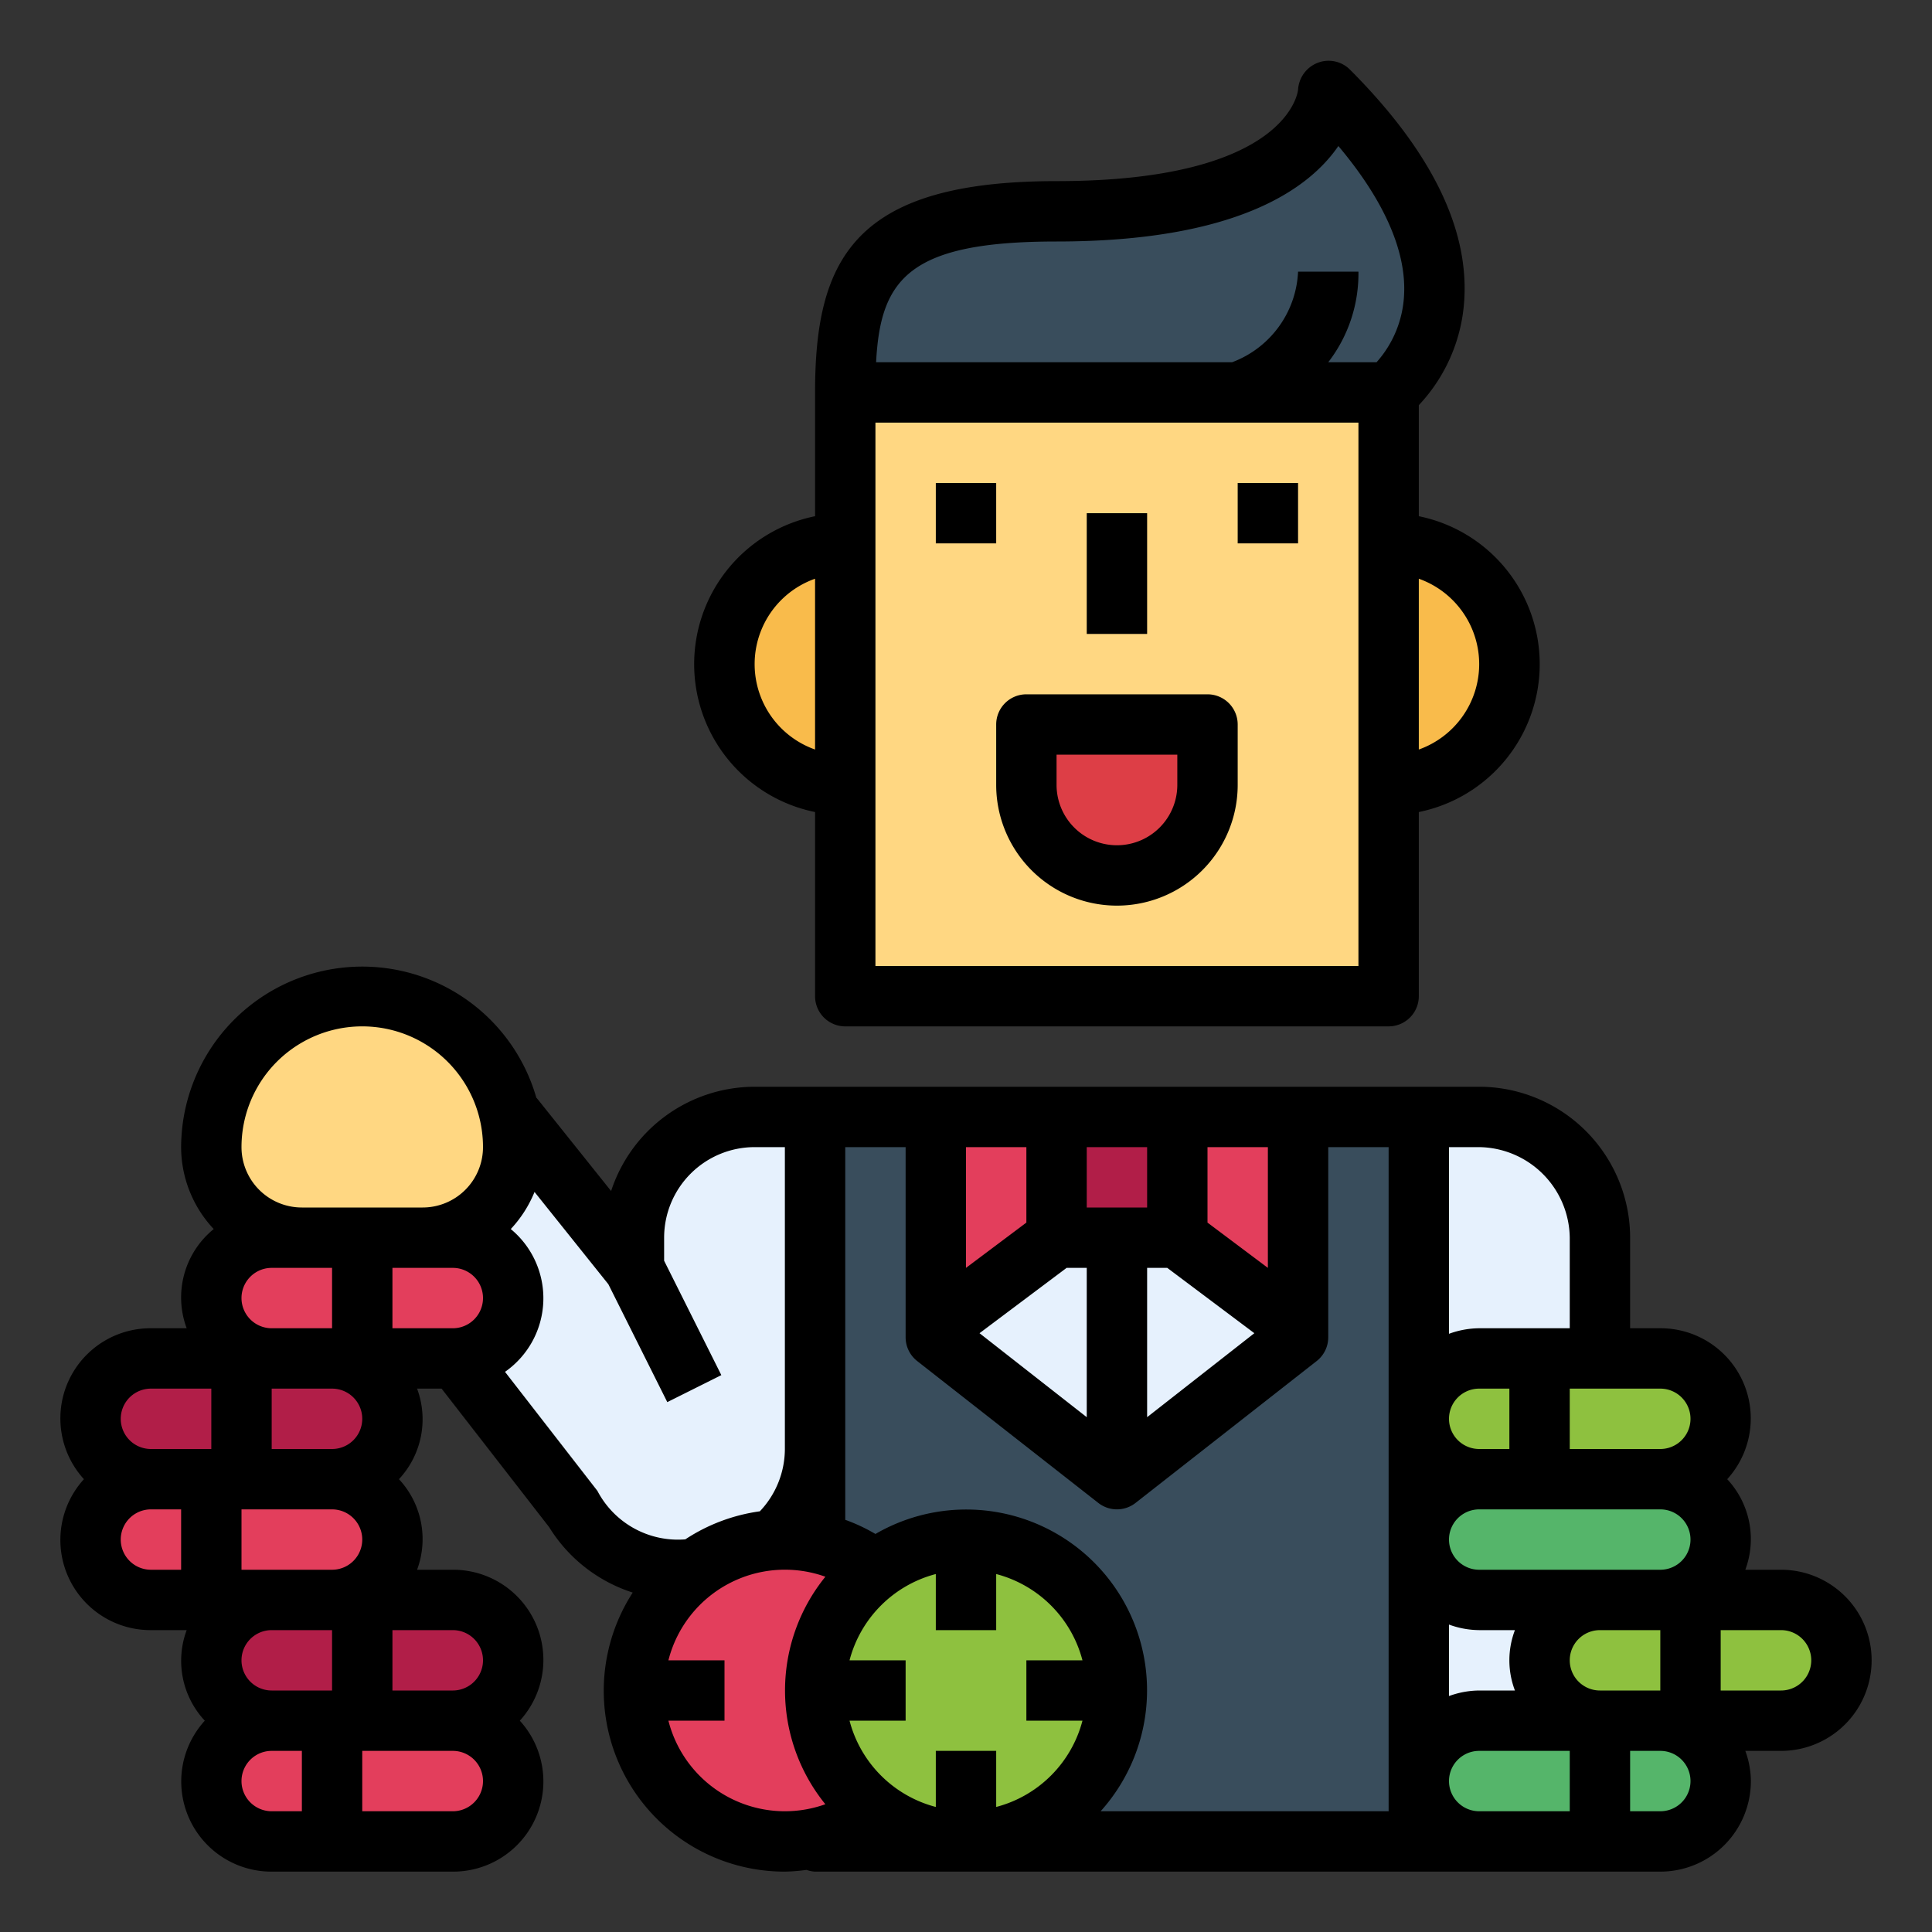 <svg height="512" viewBox="0 0 64 64" width="512" xmlns="http://www.w3.org/2000/svg"><rect x="0" y="0" width="64" height="64" fill="#333333" stroke="none"/><g id="Filled_outline" data-name="Filled outline"><path d="m27 37h20v24h-20z" fill="#e6f1fd"/><path d="m46 13h-6-12v20h18z" fill="#ffd782"/><path d="m28 26a4 4 0 0 1 0-8z" fill="#f9bb4b"/><path d="m46 18a4 4 0 0 1 0 8z" fill="#f9bb4b"/><path d="m46 13s4.5-3.5-2-10c0 0 0 4-9 4-6 0-7 2-7 6z" fill="#394d5c"/><path d="m34 24h6a0 0 0 0 1 0 0v2a3 3 0 0 1 -3 3 3 3 0 0 1 -3-3v-2a0 0 0 0 1 0 0z" fill="#dd3e46"/><path d="m35 37h4v4h-4z" fill="#b11e48"/><path d="m35 41-4 3v-7h4z" fill="#e33e5c"/><path d="m39 41 4 3v-7h-4z" fill="#e33e5c"/><path d="m47 37h2a4 4 0 0 1 4 4v20a0 0 0 0 1 0 0h-6a0 0 0 0 1 0 0v-24a0 0 0 0 1 0 0z" fill="#e6f1fd"/><rect fill="#55b56a" height="4" rx="2" width="10" x="47" y="57"/><rect fill="#8ec13f" height="4" rx="2" width="10" x="51" y="53"/><rect fill="#55b56a" height="4" rx="2" width="10" x="47" y="49"/><rect fill="#8ec13f" height="4" rx="2" width="10" x="47" y="45"/><path d="m25 37a4 4 0 0 0 -4 4v1l-4-5-5 4 7 9a4.056 4.056 0 0 0 4 2 4 4 0 0 0 4-4v-11z" fill="#e6f1fd"/><path d="m31 37v7.304l6 4.696 6-4.696v-7.304h4v24h-20v-24z" fill="#394d5c"/><circle cx="26" cy="56" fill="#e33e5c" r="5"/><circle cx="32" cy="56" fill="#8ec13f" r="5"/><rect fill="#e33e5c" height="4" rx="2" width="10" x="7" y="57"/><rect fill="#b11e48" height="4" rx="2" width="10" x="7" y="53"/><rect fill="#e33e5c" height="4" rx="2" width="10" x="3" y="49"/><rect fill="#b11e48" height="4" rx="2" width="10" x="3" y="45"/><rect fill="#e33e5c" height="4" rx="2" width="10" x="7" y="41"/><path d="m12 33a5 5 0 0 1 5 5 3 3 0 0 1 -3 3h-4a3 3 0 0 1 -3-3 5 5 0 0 1 5-5z" fill="#ffd782"/><path d="m31 16h2v2h-2z"/><path d="m41 16h2v2h-2z"/><path d="m36 17h2v4h-2z"/><path d="m48.506 9.929c.149-2.4-1.129-4.966-3.8-7.636a1 1 0 0 0 -1.06-.211 1.022 1.022 0 0 0 -.646.888c0 .03-.288 3.03-8 3.03-6.691 0-8 2.566-8 7v4.1a5 5 0 0 0 0 9.8v6.1a1 1 0 0 0 1 1h18a1 1 0 0 0 1-1v-6.1a5 5 0 0 0 0-9.8v-3.678a5.576 5.576 0 0 0 1.506-3.493zm-21.506 14.9a3 3 0 0 1 0-5.658zm18 7.171h-16v-18h16zm.6-20h-1.6a4.806 4.806 0 0 0 1-3h-2a3.365 3.365 0 0 1 -2.186 3h-11.792c.144-2.771 1.1-4 5.978-4 5.948 0 8.358-1.736 9.335-3.163 1.5 1.782 2.253 3.467 2.177 4.927a3.6 3.6 0 0 1 -.912 2.236zm3.4 10a3.006 3.006 0 0 1 -2 2.829v-5.658a3.006 3.006 0 0 1 2 2.829z"/><path d="m33 26a4 4 0 0 0 8 0v-2a1 1 0 0 0 -1-1h-6a1 1 0 0 0 -1 1zm2-1h4v1a2 2 0 0 1 -4 0z"/><path d="m59 52h-1.184a2.908 2.908 0 0 0 -.6-3 2.987 2.987 0 0 0 -2.216-5h-1v-3a5.006 5.006 0 0 0 -5-5h-24a5.009 5.009 0 0 0 -4.756 3.455l-2.463-3.08s-.01-.006-.014-.011a6 6 0 0 0 -11.767 1.636 3.971 3.971 0 0 0 1.08 2.714 2.917 2.917 0 0 0 -.896 3.286h-1.184a2.987 2.987 0 0 0 -2.22 5 2.987 2.987 0 0 0 2.22 5h1.184a2.908 2.908 0 0 0 .6 3 2.987 2.987 0 0 0 2.216 5h6a2.987 2.987 0 0 0 2.22-5 2.987 2.987 0 0 0 -2.22-5h-1.184a2.908 2.908 0 0 0 -.6-3 2.908 2.908 0 0 0 .6-3h.812l3.562 4.587a5.078 5.078 0 0 0 2.77 2.169 5.991 5.991 0 0 0 5.04 9.244 6.114 6.114 0 0 0 .718-.057.982.982 0 0 0 .282.057h28a3 3 0 0 0 3-3 2.966 2.966 0 0 0 -.184-1h1.184a3 3 0 0 0 0-6zm-53 0h-1a1 1 0 0 1 0-2h1zm1-4h-2a1 1 0 0 1 0-2h2zm4-4h-2a1 1 0 0 1 0-2h2zm1 3a1 1 0 0 1 -1 1h-2v-2h2a1 1 0 0 1 1 1zm-2 13h-1a1 1 0 0 1 0-2h1zm1-4h-2a1 1 0 0 1 0-2h2zm0-4h-3v-2h3a1 1 0 0 1 0 2zm4 8h-3v-2h3a1 1 0 0 1 0 2zm0-6a1 1 0 0 1 0 2h-2v-2zm0-10h-2v-2h2a1 1 0 0 1 0 2zm-1-4h-4a2 2 0 0 1 -2-2 4 4 0 0 1 8 0 2 2 0 0 1 -2 2zm34-2h1a3.04 3.04 0 0 1 3 3v3h-3a2.966 2.966 0 0 0 -1 .184zm1 8h1v2h-1a1 1 0 0 1 0-2zm-1 7.816a2.966 2.966 0 0 0 1 .184h1.184a2.809 2.809 0 0 0 0 2h-1.184a2.966 2.966 0 0 0 -1 .184zm-8-15.816h2v4l-2-1.5zm1.552 6.164-3.552 2.782v-4.946h.667zm-5.552-6.164h2v2h-2zm0 4v4.946l-3.552-2.782 2.885-2.164zm-4-4h2v2.5l-2 1.5zm-12.21 11.387-3.061-3.943a2.973 2.973 0 0 0 .191-4.73 3.992 3.992 0 0 0 .787-1.229l2.446 3.057 1.952 3.905 1.79-.894-1.895-3.789v-.764a3 3 0 0 1 3-3h1v10a3.008 3.008 0 0 1 -.829 2.064 5.968 5.968 0 0 0 -2.469.929 3.011 3.011 0 0 1 -2.912-1.606zm7.547 10.382a3.981 3.981 0 0 1 -5.195-2.769h1.858v-2h-1.858a3.981 3.981 0 0 1 5.2-2.769 5.981 5.981 0 0 0 0 7.538zm8.521-2.769a4 4 0 0 1 -2.858 2.858v-1.858h-2v1.858a4 4 0 0 1 -2.858-2.858h1.858v-2h-1.858a4 4 0 0 1 2.858-2.858v1.858h2v-1.858a4 4 0 0 1 2.858 2.858h-1.858v2zm10.142 3h-9.54a5.989 5.989 0 0 0 -7.46-9.185 5.824 5.824 0 0 0 -1-.469v-12.346h2v6.3a1 1 0 0 0 .384.787l6 4.7a1 1 0 0 0 1.232 0l6-4.7a1 1 0 0 0 .384-.787v-6.3h2zm6 0h-3a1 1 0 0 1 0-2h3zm0-5a1 1 0 0 1 1-1h2v2h-2a1 1 0 0 1 -1-1zm3 5h-1v-2h1a1 1 0 0 1 0 2zm0-8h-6a1 1 0 0 1 0-2h6a1 1 0 0 1 0 2zm0-4h-3v-2h3a1 1 0 0 1 0 2zm4 8h-2v-2h2a1 1 0 0 1 0 2z"/></g></svg>